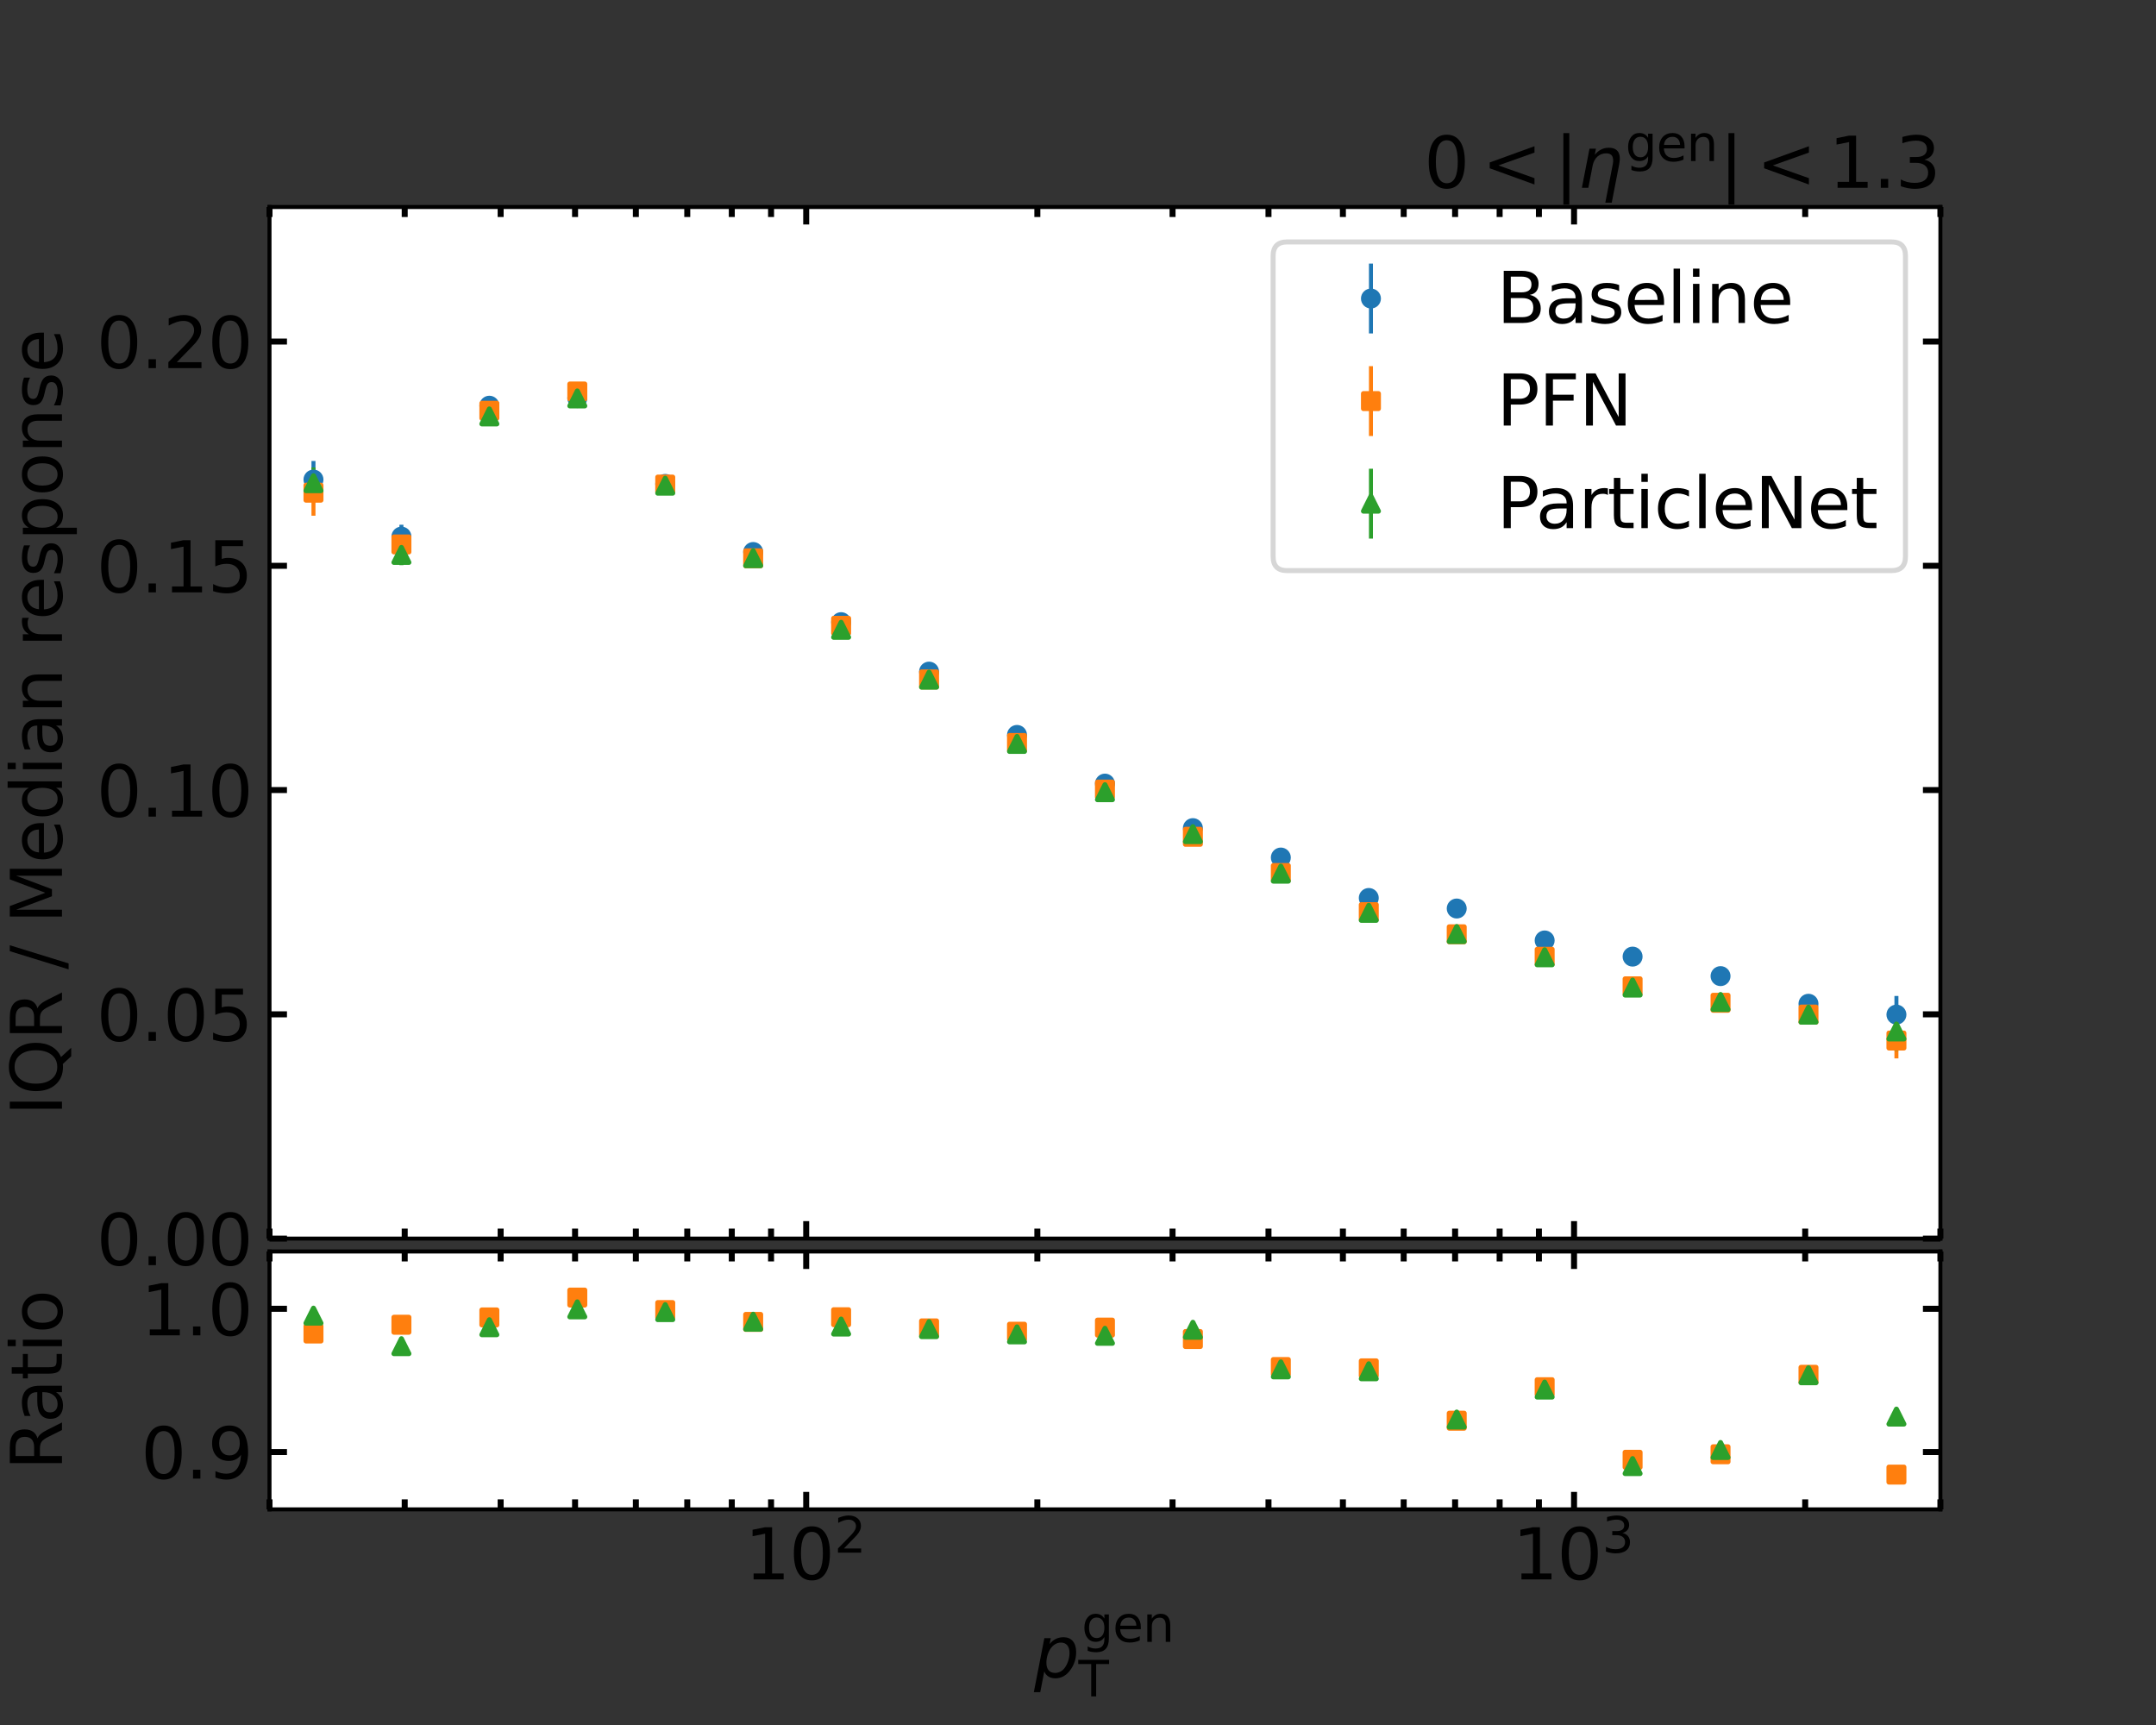 <?xml version="1.0" encoding="utf-8" standalone="no"?>
<!DOCTYPE svg PUBLIC "-//W3C//DTD SVG 1.1//EN"
  "http://www.w3.org/Graphics/SVG/1.1/DTD/svg11.dtd">
<svg xmlns:xlink="http://www.w3.org/1999/xlink" width="432pt" height="345.6pt" viewBox="0 0 432 345.6" xmlns="http://www.w3.org/2000/svg" version="1.1">
 <rect x="0" y="0" width="432" height="345.6" fill="#333333" stroke="none"/>
 <defs>
  <style type="text/css">*{stroke-linejoin: round; stroke-linecap: butt}</style>
 </defs>
 <g id="figure_1">
  <g id="patch_1">
   <path d="M 0 345.6 
L 432 345.6 
L 432 0 
L 0 0 
L 0 345.6 
z
" style="fill: none"/>
  </g>
  <g id="axes_1">
   <g id="patch_2">
    <path d="M 54 248.148 
L 388.8 248.148 
L 388.8 41.472 
L 54 41.472 
z
" style="fill: #ffffff"/>
   </g>
   <g id="matplotlib.axis_1">
    <g id="xtick_1">
     <g id="line2d_1">
      <defs>
       <path id="m06168e356c" d="M 0 0 
L 0 -3.5 
" style="stroke: #000000; stroke-width: 1.2"/>
      </defs>
      <g>
       <use xlink:href="#m06168e356c" x="161.539" y="248.148" style="stroke: #000000; stroke-width: 1.2"/>
      </g>
     </g>
     <g id="line2d_2">
      <defs>
       <path id="m74f8602f27" d="M 0 0 
L 0 3.5 
" style="stroke: #000000; stroke-width: 1.2"/>
      </defs>
      <g>
       <use xlink:href="#m74f8602f27" x="161.539" y="41.472" style="stroke: #000000; stroke-width: 1.2"/>
      </g>
     </g>
    </g>
    <g id="xtick_2">
     <g id="line2d_3">
      <g>
       <use xlink:href="#m06168e356c" x="315.393" y="248.148" style="stroke: #000000; stroke-width: 1.2"/>
      </g>
     </g>
     <g id="line2d_4">
      <g>
       <use xlink:href="#m74f8602f27" x="315.393" y="41.472" style="stroke: #000000; stroke-width: 1.2"/>
      </g>
     </g>
    </g>
    <g id="xtick_3">
     <g id="line2d_5">
      <defs>
       <path id="m90beea13c6" d="M 0 0 
L 0 -2 
" style="stroke: #000000; stroke-width: 1.2"/>
      </defs>
      <g>
       <use xlink:href="#m90beea13c6" x="54" y="248.148" style="stroke: #000000; stroke-width: 1.2"/>
      </g>
     </g>
     <g id="line2d_6">
      <defs>
       <path id="m13e1bca2ae" d="M 0 0 
L 0 2 
" style="stroke: #000000; stroke-width: 1.2"/>
      </defs>
      <g>
       <use xlink:href="#m13e1bca2ae" x="54" y="41.472" style="stroke: #000000; stroke-width: 1.2"/>
      </g>
     </g>
    </g>
    <g id="xtick_4">
     <g id="line2d_7">
      <g>
       <use xlink:href="#m90beea13c6" x="81.092" y="248.148" style="stroke: #000000; stroke-width: 1.2"/>
      </g>
     </g>
     <g id="line2d_8">
      <g>
       <use xlink:href="#m13e1bca2ae" x="81.092" y="41.472" style="stroke: #000000; stroke-width: 1.2"/>
      </g>
     </g>
    </g>
    <g id="xtick_5">
     <g id="line2d_9">
      <g>
       <use xlink:href="#m90beea13c6" x="100.315" y="248.148" style="stroke: #000000; stroke-width: 1.2"/>
      </g>
     </g>
     <g id="line2d_10">
      <g>
       <use xlink:href="#m13e1bca2ae" x="100.315" y="41.472" style="stroke: #000000; stroke-width: 1.2"/>
      </g>
     </g>
    </g>
    <g id="xtick_6">
     <g id="line2d_11">
      <g>
       <use xlink:href="#m90beea13c6" x="115.225" y="248.148" style="stroke: #000000; stroke-width: 1.2"/>
      </g>
     </g>
     <g id="line2d_12">
      <g>
       <use xlink:href="#m13e1bca2ae" x="115.225" y="41.472" style="stroke: #000000; stroke-width: 1.2"/>
      </g>
     </g>
    </g>
    <g id="xtick_7">
     <g id="line2d_13">
      <g>
       <use xlink:href="#m90beea13c6" x="127.407" y="248.148" style="stroke: #000000; stroke-width: 1.2"/>
      </g>
     </g>
     <g id="line2d_14">
      <g>
       <use xlink:href="#m13e1bca2ae" x="127.407" y="41.472" style="stroke: #000000; stroke-width: 1.2"/>
      </g>
     </g>
    </g>
    <g id="xtick_8">
     <g id="line2d_15">
      <g>
       <use xlink:href="#m90beea13c6" x="137.707" y="248.148" style="stroke: #000000; stroke-width: 1.2"/>
      </g>
     </g>
     <g id="line2d_16">
      <g>
       <use xlink:href="#m13e1bca2ae" x="137.707" y="41.472" style="stroke: #000000; stroke-width: 1.2"/>
      </g>
     </g>
    </g>
    <g id="xtick_9">
     <g id="line2d_17">
      <g>
       <use xlink:href="#m90beea13c6" x="146.629" y="248.148" style="stroke: #000000; stroke-width: 1.2"/>
      </g>
     </g>
     <g id="line2d_18">
      <g>
       <use xlink:href="#m13e1bca2ae" x="146.629" y="41.472" style="stroke: #000000; stroke-width: 1.2"/>
      </g>
     </g>
    </g>
    <g id="xtick_10">
     <g id="line2d_19">
      <g>
       <use xlink:href="#m90beea13c6" x="154.499" y="248.148" style="stroke: #000000; stroke-width: 1.2"/>
      </g>
     </g>
     <g id="line2d_20">
      <g>
       <use xlink:href="#m13e1bca2ae" x="154.499" y="41.472" style="stroke: #000000; stroke-width: 1.2"/>
      </g>
     </g>
    </g>
    <g id="xtick_11">
     <g id="line2d_21">
      <g>
       <use xlink:href="#m90beea13c6" x="207.854" y="248.148" style="stroke: #000000; stroke-width: 1.2"/>
      </g>
     </g>
     <g id="line2d_22">
      <g>
       <use xlink:href="#m13e1bca2ae" x="207.854" y="41.472" style="stroke: #000000; stroke-width: 1.2"/>
      </g>
     </g>
    </g>
    <g id="xtick_12">
     <g id="line2d_23">
      <g>
       <use xlink:href="#m90beea13c6" x="234.946" y="248.148" style="stroke: #000000; stroke-width: 1.2"/>
      </g>
     </g>
     <g id="line2d_24">
      <g>
       <use xlink:href="#m13e1bca2ae" x="234.946" y="41.472" style="stroke: #000000; stroke-width: 1.2"/>
      </g>
     </g>
    </g>
    <g id="xtick_13">
     <g id="line2d_25">
      <g>
       <use xlink:href="#m90beea13c6" x="254.168" y="248.148" style="stroke: #000000; stroke-width: 1.2"/>
      </g>
     </g>
     <g id="line2d_26">
      <g>
       <use xlink:href="#m13e1bca2ae" x="254.168" y="41.472" style="stroke: #000000; stroke-width: 1.2"/>
      </g>
     </g>
    </g>
    <g id="xtick_14">
     <g id="line2d_27">
      <g>
       <use xlink:href="#m90beea13c6" x="269.078" y="248.148" style="stroke: #000000; stroke-width: 1.2"/>
      </g>
     </g>
     <g id="line2d_28">
      <g>
       <use xlink:href="#m13e1bca2ae" x="269.078" y="41.472" style="stroke: #000000; stroke-width: 1.2"/>
      </g>
     </g>
    </g>
    <g id="xtick_15">
     <g id="line2d_29">
      <g>
       <use xlink:href="#m90beea13c6" x="281.261" y="248.148" style="stroke: #000000; stroke-width: 1.2"/>
      </g>
     </g>
     <g id="line2d_30">
      <g>
       <use xlink:href="#m13e1bca2ae" x="281.261" y="41.472" style="stroke: #000000; stroke-width: 1.2"/>
      </g>
     </g>
    </g>
    <g id="xtick_16">
     <g id="line2d_31">
      <g>
       <use xlink:href="#m90beea13c6" x="291.561" y="248.148" style="stroke: #000000; stroke-width: 1.2"/>
      </g>
     </g>
     <g id="line2d_32">
      <g>
       <use xlink:href="#m13e1bca2ae" x="291.561" y="41.472" style="stroke: #000000; stroke-width: 1.2"/>
      </g>
     </g>
    </g>
    <g id="xtick_17">
     <g id="line2d_33">
      <g>
       <use xlink:href="#m90beea13c6" x="300.483" y="248.148" style="stroke: #000000; stroke-width: 1.2"/>
      </g>
     </g>
     <g id="line2d_34">
      <g>
       <use xlink:href="#m13e1bca2ae" x="300.483" y="41.472" style="stroke: #000000; stroke-width: 1.2"/>
      </g>
     </g>
    </g>
    <g id="xtick_18">
     <g id="line2d_35">
      <g>
       <use xlink:href="#m90beea13c6" x="308.353" y="248.148" style="stroke: #000000; stroke-width: 1.2"/>
      </g>
     </g>
     <g id="line2d_36">
      <g>
       <use xlink:href="#m13e1bca2ae" x="308.353" y="41.472" style="stroke: #000000; stroke-width: 1.2"/>
      </g>
     </g>
    </g>
    <g id="xtick_19">
     <g id="line2d_37">
      <g>
       <use xlink:href="#m90beea13c6" x="361.708" y="248.148" style="stroke: #000000; stroke-width: 1.2"/>
      </g>
     </g>
     <g id="line2d_38">
      <g>
       <use xlink:href="#m13e1bca2ae" x="361.708" y="41.472" style="stroke: #000000; stroke-width: 1.2"/>
      </g>
     </g>
    </g>
    <g id="xtick_20">
     <g id="line2d_39">
      <g>
       <use xlink:href="#m90beea13c6" x="388.8" y="248.148" style="stroke: #000000; stroke-width: 1.2"/>
      </g>
     </g>
     <g id="line2d_40">
      <g>
       <use xlink:href="#m13e1bca2ae" x="388.8" y="41.472" style="stroke: #000000; stroke-width: 1.2"/>
      </g>
     </g>
    </g>
   </g>
   <g id="matplotlib.axis_2">
    <g id="ytick_1">
     <g id="line2d_41">
      <defs>
       <path id="mb926645e2f" d="M 0 0 
L 3.5 0 
" style="stroke: #000000; stroke-width: 1.2"/>
      </defs>
      <g>
       <use xlink:href="#mb926645e2f" x="54" y="248.148" style="stroke: #000000; stroke-width: 1.2"/>
      </g>
     </g>
     <g id="line2d_42">
      <defs>
       <path id="mc6da065813" d="M 0 0 
L -3.5 0 
" style="stroke: #000000; stroke-width: 1.2"/>
      </defs>
      <g>
       <use xlink:href="#mc6da065813" x="388.8" y="248.148" style="stroke: #000000; stroke-width: 1.2"/>
      </g>
     </g>
     <g id="text_1">
      <!-- 0.00 -->
      <g transform="translate(19.328 253.467)scale(0.14 -0.14)">
       <defs>
        <path id="DejaVuSans-30" d="M 2034 4250 
Q 1547 4250 1301 3770 
Q 1056 3291 1056 2328 
Q 1056 1369 1301 889 
Q 1547 409 2034 409 
Q 2525 409 2770 889 
Q 3016 1369 3016 2328 
Q 3016 3291 2770 3770 
Q 2525 4250 2034 4250 
z
M 2034 4750 
Q 2819 4750 3233 4129 
Q 3647 3509 3647 2328 
Q 3647 1150 3233 529 
Q 2819 -91 2034 -91 
Q 1250 -91 836 529 
Q 422 1150 422 2328 
Q 422 3509 836 4129 
Q 1250 4750 2034 4750 
z
" transform="scale(0.016)"/>
        <path id="DejaVuSans-2e" d="M 684 794 
L 1344 794 
L 1344 0 
L 684 0 
L 684 794 
z
" transform="scale(0.016)"/>
       </defs>
       <use xlink:href="#DejaVuSans-30"/>
       <use xlink:href="#DejaVuSans-2e" x="63.623"/>
       <use xlink:href="#DejaVuSans-30" x="95.41"/>
       <use xlink:href="#DejaVuSans-30" x="159.033"/>
      </g>
     </g>
    </g>
    <g id="ytick_2">
     <g id="line2d_43">
      <g>
       <use xlink:href="#mb926645e2f" x="54" y="203.218" style="stroke: #000000; stroke-width: 1.2"/>
      </g>
     </g>
     <g id="line2d_44">
      <g>
       <use xlink:href="#mc6da065813" x="388.8" y="203.218" style="stroke: #000000; stroke-width: 1.2"/>
      </g>
     </g>
     <g id="text_2">
      <!-- 0.05 -->
      <g transform="translate(19.328 208.537)scale(0.14 -0.14)">
       <defs>
        <path id="DejaVuSans-35" d="M 691 4666 
L 3169 4666 
L 3169 4134 
L 1269 4134 
L 1269 2991 
Q 1406 3038 1543 3061 
Q 1681 3084 1819 3084 
Q 2600 3084 3056 2656 
Q 3513 2228 3513 1497 
Q 3513 744 3044 326 
Q 2575 -91 1722 -91 
Q 1428 -91 1123 -41 
Q 819 9 494 109 
L 494 744 
Q 775 591 1075 516 
Q 1375 441 1709 441 
Q 2250 441 2565 725 
Q 2881 1009 2881 1497 
Q 2881 1984 2565 2268 
Q 2250 2553 1709 2553 
Q 1456 2553 1204 2497 
Q 953 2441 691 2322 
L 691 4666 
z
" transform="scale(0.016)"/>
       </defs>
       <use xlink:href="#DejaVuSans-30"/>
       <use xlink:href="#DejaVuSans-2e" x="63.623"/>
       <use xlink:href="#DejaVuSans-30" x="95.41"/>
       <use xlink:href="#DejaVuSans-35" x="159.033"/>
      </g>
     </g>
    </g>
    <g id="ytick_3">
     <g id="line2d_45">
      <g>
       <use xlink:href="#mb926645e2f" x="54" y="158.289" style="stroke: #000000; stroke-width: 1.2"/>
      </g>
     </g>
     <g id="line2d_46">
      <g>
       <use xlink:href="#mc6da065813" x="388.8" y="158.289" style="stroke: #000000; stroke-width: 1.2"/>
      </g>
     </g>
     <g id="text_3">
      <!-- 0.10 -->
      <g transform="translate(19.328 163.608)scale(0.14 -0.14)">
       <defs>
        <path id="DejaVuSans-31" d="M 794 531 
L 1825 531 
L 1825 4091 
L 703 3866 
L 703 4441 
L 1819 4666 
L 2450 4666 
L 2450 531 
L 3481 531 
L 3481 0 
L 794 0 
L 794 531 
z
" transform="scale(0.016)"/>
       </defs>
       <use xlink:href="#DejaVuSans-30"/>
       <use xlink:href="#DejaVuSans-2e" x="63.623"/>
       <use xlink:href="#DejaVuSans-31" x="95.41"/>
       <use xlink:href="#DejaVuSans-30" x="159.033"/>
      </g>
     </g>
    </g>
    <g id="ytick_4">
     <g id="line2d_47">
      <g>
       <use xlink:href="#mb926645e2f" x="54" y="113.359" style="stroke: #000000; stroke-width: 1.2"/>
      </g>
     </g>
     <g id="line2d_48">
      <g>
       <use xlink:href="#mc6da065813" x="388.8" y="113.359" style="stroke: #000000; stroke-width: 1.2"/>
      </g>
     </g>
     <g id="text_4">
      <!-- 0.15 -->
      <g transform="translate(19.328 118.678)scale(0.14 -0.14)">
       <use xlink:href="#DejaVuSans-30"/>
       <use xlink:href="#DejaVuSans-2e" x="63.623"/>
       <use xlink:href="#DejaVuSans-31" x="95.41"/>
       <use xlink:href="#DejaVuSans-35" x="159.033"/>
      </g>
     </g>
    </g>
    <g id="ytick_5">
     <g id="line2d_49">
      <g>
       <use xlink:href="#mb926645e2f" x="54" y="68.43" style="stroke: #000000; stroke-width: 1.2"/>
      </g>
     </g>
     <g id="line2d_50">
      <g>
       <use xlink:href="#mc6da065813" x="388.8" y="68.43" style="stroke: #000000; stroke-width: 1.2"/>
      </g>
     </g>
     <g id="text_5">
      <!-- 0.20 -->
      <g transform="translate(19.328 73.749)scale(0.14 -0.14)">
       <defs>
        <path id="DejaVuSans-32" d="M 1228 531 
L 3431 531 
L 3431 0 
L 469 0 
L 469 531 
Q 828 903 1448 1529 
Q 2069 2156 2228 2338 
Q 2531 2678 2651 2914 
Q 2772 3150 2772 3378 
Q 2772 3750 2511 3984 
Q 2250 4219 1831 4219 
Q 1534 4219 1204 4116 
Q 875 4013 500 3803 
L 500 4441 
Q 881 4594 1212 4672 
Q 1544 4750 1819 4750 
Q 2544 4750 2975 4387 
Q 3406 4025 3406 3419 
Q 3406 3131 3298 2873 
Q 3191 2616 2906 2266 
Q 2828 2175 2409 1742 
Q 1991 1309 1228 531 
z
" transform="scale(0.016)"/>
       </defs>
       <use xlink:href="#DejaVuSans-30"/>
       <use xlink:href="#DejaVuSans-2e" x="63.623"/>
       <use xlink:href="#DejaVuSans-32" x="95.41"/>
       <use xlink:href="#DejaVuSans-30" x="159.033"/>
      </g>
     </g>
    </g>
    <g id="text_6">
     <!-- IQR / Median response -->
     <g transform="translate(12.417 223.534)rotate(-90)scale(0.14 -0.14)">
      <defs>
       <path id="DejaVuSans-49" d="M 628 4666 
L 1259 4666 
L 1259 0 
L 628 0 
L 628 4666 
z
" transform="scale(0.016)"/>
       <path id="DejaVuSans-51" d="M 2522 4238 
Q 1834 4238 1429 3725 
Q 1025 3213 1025 2328 
Q 1025 1447 1429 934 
Q 1834 422 2522 422 
Q 3209 422 3611 934 
Q 4013 1447 4013 2328 
Q 4013 3213 3611 3725 
Q 3209 4238 2522 4238 
z
M 3406 84 
L 4238 -825 
L 3475 -825 
L 2784 -78 
Q 2681 -84 2626 -87 
Q 2572 -91 2522 -91 
Q 1538 -91 948 567 
Q 359 1225 359 2328 
Q 359 3434 948 4092 
Q 1538 4750 2522 4750 
Q 3503 4750 4090 4092 
Q 4678 3434 4678 2328 
Q 4678 1516 4351 937 
Q 4025 359 3406 84 
z
" transform="scale(0.016)"/>
       <path id="DejaVuSans-52" d="M 2841 2188 
Q 3044 2119 3236 1894 
Q 3428 1669 3622 1275 
L 4263 0 
L 3584 0 
L 2988 1197 
Q 2756 1666 2539 1819 
Q 2322 1972 1947 1972 
L 1259 1972 
L 1259 0 
L 628 0 
L 628 4666 
L 2053 4666 
Q 2853 4666 3247 4331 
Q 3641 3997 3641 3322 
Q 3641 2881 3436 2590 
Q 3231 2300 2841 2188 
z
M 1259 4147 
L 1259 2491 
L 2053 2491 
Q 2509 2491 2742 2702 
Q 2975 2913 2975 3322 
Q 2975 3731 2742 3939 
Q 2509 4147 2053 4147 
L 1259 4147 
z
" transform="scale(0.016)"/>
       <path id="DejaVuSans-20" transform="scale(0.016)"/>
       <path id="DejaVuSans-2f" d="M 1625 4666 
L 2156 4666 
L 531 -594 
L 0 -594 
L 1625 4666 
z
" transform="scale(0.016)"/>
       <path id="DejaVuSans-4d" d="M 628 4666 
L 1569 4666 
L 2759 1491 
L 3956 4666 
L 4897 4666 
L 4897 0 
L 4281 0 
L 4281 4097 
L 3078 897 
L 2444 897 
L 1241 4097 
L 1241 0 
L 628 0 
L 628 4666 
z
" transform="scale(0.016)"/>
       <path id="DejaVuSans-65" d="M 3597 1894 
L 3597 1613 
L 953 1613 
Q 991 1019 1311 708 
Q 1631 397 2203 397 
Q 2534 397 2845 478 
Q 3156 559 3463 722 
L 3463 178 
Q 3153 47 2828 -22 
Q 2503 -91 2169 -91 
Q 1331 -91 842 396 
Q 353 884 353 1716 
Q 353 2575 817 3079 
Q 1281 3584 2069 3584 
Q 2775 3584 3186 3129 
Q 3597 2675 3597 1894 
z
M 3022 2063 
Q 3016 2534 2758 2815 
Q 2500 3097 2075 3097 
Q 1594 3097 1305 2825 
Q 1016 2553 972 2059 
L 3022 2063 
z
" transform="scale(0.016)"/>
       <path id="DejaVuSans-64" d="M 2906 2969 
L 2906 4863 
L 3481 4863 
L 3481 0 
L 2906 0 
L 2906 525 
Q 2725 213 2448 61 
Q 2172 -91 1784 -91 
Q 1150 -91 751 415 
Q 353 922 353 1747 
Q 353 2572 751 3078 
Q 1150 3584 1784 3584 
Q 2172 3584 2448 3432 
Q 2725 3281 2906 2969 
z
M 947 1747 
Q 947 1113 1208 752 
Q 1469 391 1925 391 
Q 2381 391 2643 752 
Q 2906 1113 2906 1747 
Q 2906 2381 2643 2742 
Q 2381 3103 1925 3103 
Q 1469 3103 1208 2742 
Q 947 2381 947 1747 
z
" transform="scale(0.016)"/>
       <path id="DejaVuSans-69" d="M 603 3500 
L 1178 3500 
L 1178 0 
L 603 0 
L 603 3500 
z
M 603 4863 
L 1178 4863 
L 1178 4134 
L 603 4134 
L 603 4863 
z
" transform="scale(0.016)"/>
       <path id="DejaVuSans-61" d="M 2194 1759 
Q 1497 1759 1228 1600 
Q 959 1441 959 1056 
Q 959 750 1161 570 
Q 1363 391 1709 391 
Q 2188 391 2477 730 
Q 2766 1069 2766 1631 
L 2766 1759 
L 2194 1759 
z
M 3341 1997 
L 3341 0 
L 2766 0 
L 2766 531 
Q 2569 213 2275 61 
Q 1981 -91 1556 -91 
Q 1019 -91 701 211 
Q 384 513 384 1019 
Q 384 1609 779 1909 
Q 1175 2209 1959 2209 
L 2766 2209 
L 2766 2266 
Q 2766 2663 2505 2880 
Q 2244 3097 1772 3097 
Q 1472 3097 1187 3025 
Q 903 2953 641 2809 
L 641 3341 
Q 956 3463 1253 3523 
Q 1550 3584 1831 3584 
Q 2591 3584 2966 3190 
Q 3341 2797 3341 1997 
z
" transform="scale(0.016)"/>
       <path id="DejaVuSans-6e" d="M 3513 2113 
L 3513 0 
L 2938 0 
L 2938 2094 
Q 2938 2591 2744 2837 
Q 2550 3084 2163 3084 
Q 1697 3084 1428 2787 
Q 1159 2491 1159 1978 
L 1159 0 
L 581 0 
L 581 3500 
L 1159 3500 
L 1159 2956 
Q 1366 3272 1645 3428 
Q 1925 3584 2291 3584 
Q 2894 3584 3203 3211 
Q 3513 2838 3513 2113 
z
" transform="scale(0.016)"/>
       <path id="DejaVuSans-72" d="M 2631 2963 
Q 2534 3019 2420 3045 
Q 2306 3072 2169 3072 
Q 1681 3072 1420 2755 
Q 1159 2438 1159 1844 
L 1159 0 
L 581 0 
L 581 3500 
L 1159 3500 
L 1159 2956 
Q 1341 3275 1631 3429 
Q 1922 3584 2338 3584 
Q 2397 3584 2469 3576 
Q 2541 3569 2628 3553 
L 2631 2963 
z
" transform="scale(0.016)"/>
       <path id="DejaVuSans-73" d="M 2834 3397 
L 2834 2853 
Q 2591 2978 2328 3040 
Q 2066 3103 1784 3103 
Q 1356 3103 1142 2972 
Q 928 2841 928 2578 
Q 928 2378 1081 2264 
Q 1234 2150 1697 2047 
L 1894 2003 
Q 2506 1872 2764 1633 
Q 3022 1394 3022 966 
Q 3022 478 2636 193 
Q 2250 -91 1575 -91 
Q 1294 -91 989 -36 
Q 684 19 347 128 
L 347 722 
Q 666 556 975 473 
Q 1284 391 1588 391 
Q 1994 391 2212 530 
Q 2431 669 2431 922 
Q 2431 1156 2273 1281 
Q 2116 1406 1581 1522 
L 1381 1569 
Q 847 1681 609 1914 
Q 372 2147 372 2553 
Q 372 3047 722 3315 
Q 1072 3584 1716 3584 
Q 2034 3584 2315 3537 
Q 2597 3491 2834 3397 
z
" transform="scale(0.016)"/>
       <path id="DejaVuSans-70" d="M 1159 525 
L 1159 -1331 
L 581 -1331 
L 581 3500 
L 1159 3500 
L 1159 2969 
Q 1341 3281 1617 3432 
Q 1894 3584 2278 3584 
Q 2916 3584 3314 3078 
Q 3713 2572 3713 1747 
Q 3713 922 3314 415 
Q 2916 -91 2278 -91 
Q 1894 -91 1617 61 
Q 1341 213 1159 525 
z
M 3116 1747 
Q 3116 2381 2855 2742 
Q 2594 3103 2138 3103 
Q 1681 3103 1420 2742 
Q 1159 2381 1159 1747 
Q 1159 1113 1420 752 
Q 1681 391 2138 391 
Q 2594 391 2855 752 
Q 3116 1113 3116 1747 
z
" transform="scale(0.016)"/>
       <path id="DejaVuSans-6f" d="M 1959 3097 
Q 1497 3097 1228 2736 
Q 959 2375 959 1747 
Q 959 1119 1226 758 
Q 1494 397 1959 397 
Q 2419 397 2687 759 
Q 2956 1122 2956 1747 
Q 2956 2369 2687 2733 
Q 2419 3097 1959 3097 
z
M 1959 3584 
Q 2709 3584 3137 3096 
Q 3566 2609 3566 1747 
Q 3566 888 3137 398 
Q 2709 -91 1959 -91 
Q 1206 -91 779 398 
Q 353 888 353 1747 
Q 353 2609 779 3096 
Q 1206 3584 1959 3584 
z
" transform="scale(0.016)"/>
      </defs>
      <use xlink:href="#DejaVuSans-49"/>
      <use xlink:href="#DejaVuSans-51" x="29.492"/>
      <use xlink:href="#DejaVuSans-52" x="108.203"/>
      <use xlink:href="#DejaVuSans-20" x="177.686"/>
      <use xlink:href="#DejaVuSans-2f" x="209.473"/>
      <use xlink:href="#DejaVuSans-20" x="243.164"/>
      <use xlink:href="#DejaVuSans-4d" x="274.951"/>
      <use xlink:href="#DejaVuSans-65" x="361.23"/>
      <use xlink:href="#DejaVuSans-64" x="422.754"/>
      <use xlink:href="#DejaVuSans-69" x="486.23"/>
      <use xlink:href="#DejaVuSans-61" x="514.014"/>
      <use xlink:href="#DejaVuSans-6e" x="575.293"/>
      <use xlink:href="#DejaVuSans-20" x="638.672"/>
      <use xlink:href="#DejaVuSans-72" x="670.459"/>
      <use xlink:href="#DejaVuSans-65" x="709.322"/>
      <use xlink:href="#DejaVuSans-73" x="770.846"/>
      <use xlink:href="#DejaVuSans-70" x="822.945"/>
      <use xlink:href="#DejaVuSans-6f" x="886.422"/>
      <use xlink:href="#DejaVuSans-6e" x="947.604"/>
      <use xlink:href="#DejaVuSans-73" x="1010.982"/>
      <use xlink:href="#DejaVuSans-65" x="1063.082"/>
     </g>
    </g>
   </g>
   <g id="LineCollection_1">
    <path d="M 62.811 99.814 
L 62.811 92.352 
" clip-path="url(#p350a3d57c1)" style="fill: none; stroke: #1f77b4; stroke-width: 0.8"/>
    <path d="M 80.432 109.889 
L 80.432 105.129 
" clip-path="url(#p350a3d57c1)" style="fill: none; stroke: #1f77b4; stroke-width: 0.8"/>
    <path d="M 98.053 83.069 
L 98.053 79.5 
" clip-path="url(#p350a3d57c1)" style="fill: none; stroke: #1f77b4; stroke-width: 0.8"/>
    <path d="M 115.674 81.249 
L 115.674 78.264 
" clip-path="url(#p350a3d57c1)" style="fill: none; stroke: #1f77b4; stroke-width: 0.8"/>
    <path d="M 133.295 98.807 
L 133.295 95.1 
" clip-path="url(#p350a3d57c1)" style="fill: none; stroke: #1f77b4; stroke-width: 0.8"/>
    <path d="M 150.916 111.826 
L 150.916 109.358 
" clip-path="url(#p350a3d57c1)" style="fill: none; stroke: #1f77b4; stroke-width: 0.8"/>
    <path d="M 168.537 126.049 
L 168.537 123.247 
" clip-path="url(#p350a3d57c1)" style="fill: none; stroke: #1f77b4; stroke-width: 0.8"/>
    <path d="M 186.158 135.758 
L 186.158 133.358 
" clip-path="url(#p350a3d57c1)" style="fill: none; stroke: #1f77b4; stroke-width: 0.8"/>
    <path d="M 203.779 148.552 
L 203.779 145.93 
" clip-path="url(#p350a3d57c1)" style="fill: none; stroke: #1f77b4; stroke-width: 0.8"/>
    <path d="M 221.4 157.914 
L 221.4 156.078 
" clip-path="url(#p350a3d57c1)" style="fill: none; stroke: #1f77b4; stroke-width: 0.8"/>
    <path d="M 239.021 166.69 
L 239.021 165.137 
" clip-path="url(#p350a3d57c1)" style="fill: none; stroke: #1f77b4; stroke-width: 0.8"/>
    <path d="M 256.642 172.696 
L 256.642 170.915 
" clip-path="url(#p350a3d57c1)" style="fill: none; stroke: #1f77b4; stroke-width: 0.8"/>
    <path d="M 274.263 180.779 
L 274.263 179.035 
" clip-path="url(#p350a3d57c1)" style="fill: none; stroke: #1f77b4; stroke-width: 0.8"/>
    <path d="M 291.884 182.864 
L 291.884 181.174 
" clip-path="url(#p350a3d57c1)" style="fill: none; stroke: #1f77b4; stroke-width: 0.8"/>
    <path d="M 309.505 189.454 
L 309.505 187.381 
" clip-path="url(#p350a3d57c1)" style="fill: none; stroke: #1f77b4; stroke-width: 0.8"/>
    <path d="M 327.126 192.348 
L 327.126 190.96 
" clip-path="url(#p350a3d57c1)" style="fill: none; stroke: #1f77b4; stroke-width: 0.8"/>
    <path d="M 344.747 196.935 
L 344.747 194.19 
" clip-path="url(#p350a3d57c1)" style="fill: none; stroke: #1f77b4; stroke-width: 0.8"/>
    <path d="M 362.368 202.849 
L 362.368 199.356 
" clip-path="url(#p350a3d57c1)" style="fill: none; stroke: #1f77b4; stroke-width: 0.8"/>
    <path d="M 379.989 207.014 
L 379.989 199.538 
" clip-path="url(#p350a3d57c1)" style="fill: none; stroke: #1f77b4; stroke-width: 0.8"/>
   </g>
   <g id="LineCollection_2">
    <path d="M 62.811 103.32 
L 62.811 94.093 
" clip-path="url(#p350a3d57c1)" style="fill: none; stroke: #ff7f0e; stroke-width: 0.8"/>
    <path d="M 80.432 110.429 
L 80.432 107.72 
" clip-path="url(#p350a3d57c1)" style="fill: none; stroke: #ff7f0e; stroke-width: 0.8"/>
    <path d="M 98.053 84.078 
L 98.053 80.504 
" clip-path="url(#p350a3d57c1)" style="fill: none; stroke: #ff7f0e; stroke-width: 0.8"/>
    <path d="M 115.674 79.877 
L 115.674 76.995 
" clip-path="url(#p350a3d57c1)" style="fill: none; stroke: #ff7f0e; stroke-width: 0.8"/>
    <path d="M 133.295 98.486 
L 133.295 95.689 
" clip-path="url(#p350a3d57c1)" style="fill: none; stroke: #ff7f0e; stroke-width: 0.8"/>
    <path d="M 150.916 113.314 
L 150.916 110.388 
" clip-path="url(#p350a3d57c1)" style="fill: none; stroke: #ff7f0e; stroke-width: 0.8"/>
    <path d="M 168.537 126.93 
L 168.537 123.82 
" clip-path="url(#p350a3d57c1)" style="fill: none; stroke: #ff7f0e; stroke-width: 0.8"/>
    <path d="M 186.158 137.174 
L 186.158 135.049 
" clip-path="url(#p350a3d57c1)" style="fill: none; stroke: #ff7f0e; stroke-width: 0.8"/>
    <path d="M 203.779 150.166 
L 203.779 147.546 
" clip-path="url(#p350a3d57c1)" style="fill: none; stroke: #ff7f0e; stroke-width: 0.8"/>
    <path d="M 221.4 158.949 
L 221.4 157.44 
" clip-path="url(#p350a3d57c1)" style="fill: none; stroke: #ff7f0e; stroke-width: 0.8"/>
    <path d="M 239.021 168.567 
L 239.021 166.731 
" clip-path="url(#p350a3d57c1)" style="fill: none; stroke: #ff7f0e; stroke-width: 0.8"/>
    <path d="M 256.642 175.696 
L 256.642 174.123 
" clip-path="url(#p350a3d57c1)" style="fill: none; stroke: #ff7f0e; stroke-width: 0.8"/>
    <path d="M 274.263 183.707 
L 274.263 181.782 
" clip-path="url(#p350a3d57c1)" style="fill: none; stroke: #ff7f0e; stroke-width: 0.8"/>
    <path d="M 291.884 187.953 
L 291.884 186.417 
" clip-path="url(#p350a3d57c1)" style="fill: none; stroke: #ff7f0e; stroke-width: 0.8"/>
    <path d="M 309.505 192.643 
L 309.505 190.73 
" clip-path="url(#p350a3d57c1)" style="fill: none; stroke: #ff7f0e; stroke-width: 0.8"/>
    <path d="M 327.126 198.577 
L 327.126 196.637 
" clip-path="url(#p350a3d57c1)" style="fill: none; stroke: #ff7f0e; stroke-width: 0.8"/>
    <path d="M 344.747 202.247 
L 344.747 199.556 
" clip-path="url(#p350a3d57c1)" style="fill: none; stroke: #ff7f0e; stroke-width: 0.8"/>
    <path d="M 362.368 205.122 
L 362.368 201.42 
" clip-path="url(#p350a3d57c1)" style="fill: none; stroke: #ff7f0e; stroke-width: 0.8"/>
    <path d="M 379.989 212.044 
L 379.989 204.893 
" clip-path="url(#p350a3d57c1)" style="fill: none; stroke: #ff7f0e; stroke-width: 0.8"/>
   </g>
   <g id="LineCollection_3">
    <path d="M 62.811 99.972 
L 62.811 93.65 
" clip-path="url(#p350a3d57c1)" style="fill: none; stroke: #2ca02c; stroke-width: 0.8"/>
    <path d="M 80.432 113.234 
L 80.432 109.123 
" clip-path="url(#p350a3d57c1)" style="fill: none; stroke: #2ca02c; stroke-width: 0.8"/>
    <path d="M 98.053 85.115 
L 98.053 81.746 
" clip-path="url(#p350a3d57c1)" style="fill: none; stroke: #2ca02c; stroke-width: 0.8"/>
    <path d="M 115.674 81.508 
L 115.674 78.139 
" clip-path="url(#p350a3d57c1)" style="fill: none; stroke: #2ca02c; stroke-width: 0.8"/>
    <path d="M 133.295 98.765 
L 133.295 95.849 
" clip-path="url(#p350a3d57c1)" style="fill: none; stroke: #2ca02c; stroke-width: 0.8"/>
    <path d="M 150.916 113.172 
L 150.916 110.497 
" clip-path="url(#p350a3d57c1)" style="fill: none; stroke: #2ca02c; stroke-width: 0.8"/>
    <path d="M 168.537 127.472 
L 168.537 124.885 
" clip-path="url(#p350a3d57c1)" style="fill: none; stroke: #2ca02c; stroke-width: 0.8"/>
    <path d="M 186.158 137.327 
L 186.158 135.014 
" clip-path="url(#p350a3d57c1)" style="fill: none; stroke: #2ca02c; stroke-width: 0.8"/>
    <path d="M 203.779 149.922 
L 203.779 148.164 
" clip-path="url(#p350a3d57c1)" style="fill: none; stroke: #2ca02c; stroke-width: 0.8"/>
    <path d="M 221.4 159.693 
L 221.4 157.736 
" clip-path="url(#p350a3d57c1)" style="fill: none; stroke: #2ca02c; stroke-width: 0.8"/>
    <path d="M 239.021 167.746 
L 239.021 166.491 
" clip-path="url(#p350a3d57c1)" style="fill: none; stroke: #2ca02c; stroke-width: 0.8"/>
    <path d="M 256.642 175.624 
L 256.642 174.443 
" clip-path="url(#p350a3d57c1)" style="fill: none; stroke: #2ca02c; stroke-width: 0.8"/>
    <path d="M 274.263 183.445 
L 274.263 182.321 
" clip-path="url(#p350a3d57c1)" style="fill: none; stroke: #2ca02c; stroke-width: 0.8"/>
    <path d="M 291.884 187.867 
L 291.884 186.395 
" clip-path="url(#p350a3d57c1)" style="fill: none; stroke: #2ca02c; stroke-width: 0.8"/>
    <path d="M 309.505 192.761 
L 309.505 190.81 
" clip-path="url(#p350a3d57c1)" style="fill: none; stroke: #2ca02c; stroke-width: 0.8"/>
    <path d="M 327.126 198.59 
L 327.126 197.122 
" clip-path="url(#p350a3d57c1)" style="fill: none; stroke: #2ca02c; stroke-width: 0.8"/>
    <path d="M 344.747 201.994 
L 344.747 199.495 
" clip-path="url(#p350a3d57c1)" style="fill: none; stroke: #2ca02c; stroke-width: 0.8"/>
    <path d="M 362.368 205.21 
L 362.368 201.358 
" clip-path="url(#p350a3d57c1)" style="fill: none; stroke: #2ca02c; stroke-width: 0.8"/>
    <path d="M 379.989 210.517 
L 379.989 202.787 
" clip-path="url(#p350a3d57c1)" style="fill: none; stroke: #2ca02c; stroke-width: 0.8"/>
   </g>
   <g id="line2d_51">
    <path d="M 62.811 96.083 
L 80.432 107.509 
L 98.053 81.284 
L 115.674 79.756 
L 133.295 96.953 
L 150.916 110.592 
L 168.537 124.648 
L 186.158 134.558 
L 203.779 147.241 
L 221.4 156.996 
L 239.021 165.914 
L 256.642 171.806 
L 274.263 179.907 
L 291.884 182.019 
L 309.505 188.418 
L 327.126 191.654 
L 344.747 195.562 
L 362.368 201.102 
L 379.989 203.276 
" clip-path="url(#p350a3d57c1)" style="fill: none"/>
    <defs>
     <path id="m4ebec41c4c" d="M 0 1.5 
C 0.398 1.5 0.779 1.342 1.061 1.061 
C 1.342 0.779 1.5 0.398 1.5 0 
C 1.5 -0.398 1.342 -0.779 1.061 -1.061 
C 0.779 -1.342 0.398 -1.5 0 -1.5 
C -0.398 -1.5 -0.779 -1.342 -1.061 -1.061 
C -1.342 -0.779 -1.5 -0.398 -1.5 0 
C -1.5 0.398 -1.342 0.779 -1.061 1.061 
C -0.779 1.342 -0.398 1.5 0 1.5 
z
" style="stroke: #1f77b4"/>
    </defs>
    <g clip-path="url(#p350a3d57c1)">
     <use xlink:href="#m4ebec41c4c" x="62.811" y="96.083" style="fill: #1f77b4; stroke: #1f77b4"/>
     <use xlink:href="#m4ebec41c4c" x="80.432" y="107.509" style="fill: #1f77b4; stroke: #1f77b4"/>
     <use xlink:href="#m4ebec41c4c" x="98.053" y="81.284" style="fill: #1f77b4; stroke: #1f77b4"/>
     <use xlink:href="#m4ebec41c4c" x="115.674" y="79.756" style="fill: #1f77b4; stroke: #1f77b4"/>
     <use xlink:href="#m4ebec41c4c" x="133.295" y="96.953" style="fill: #1f77b4; stroke: #1f77b4"/>
     <use xlink:href="#m4ebec41c4c" x="150.916" y="110.592" style="fill: #1f77b4; stroke: #1f77b4"/>
     <use xlink:href="#m4ebec41c4c" x="168.537" y="124.648" style="fill: #1f77b4; stroke: #1f77b4"/>
     <use xlink:href="#m4ebec41c4c" x="186.158" y="134.558" style="fill: #1f77b4; stroke: #1f77b4"/>
     <use xlink:href="#m4ebec41c4c" x="203.779" y="147.241" style="fill: #1f77b4; stroke: #1f77b4"/>
     <use xlink:href="#m4ebec41c4c" x="221.4" y="156.996" style="fill: #1f77b4; stroke: #1f77b4"/>
     <use xlink:href="#m4ebec41c4c" x="239.021" y="165.914" style="fill: #1f77b4; stroke: #1f77b4"/>
     <use xlink:href="#m4ebec41c4c" x="256.642" y="171.806" style="fill: #1f77b4; stroke: #1f77b4"/>
     <use xlink:href="#m4ebec41c4c" x="274.263" y="179.907" style="fill: #1f77b4; stroke: #1f77b4"/>
     <use xlink:href="#m4ebec41c4c" x="291.884" y="182.019" style="fill: #1f77b4; stroke: #1f77b4"/>
     <use xlink:href="#m4ebec41c4c" x="309.505" y="188.418" style="fill: #1f77b4; stroke: #1f77b4"/>
     <use xlink:href="#m4ebec41c4c" x="327.126" y="191.654" style="fill: #1f77b4; stroke: #1f77b4"/>
     <use xlink:href="#m4ebec41c4c" x="344.747" y="195.562" style="fill: #1f77b4; stroke: #1f77b4"/>
     <use xlink:href="#m4ebec41c4c" x="362.368" y="201.102" style="fill: #1f77b4; stroke: #1f77b4"/>
     <use xlink:href="#m4ebec41c4c" x="379.989" y="203.276" style="fill: #1f77b4; stroke: #1f77b4"/>
    </g>
   </g>
   <g id="line2d_52">
    <path d="M 62.811 98.706 
L 80.432 109.075 
L 98.053 82.291 
L 115.674 78.436 
L 133.295 97.087 
L 150.916 111.851 
L 168.537 125.375 
L 186.158 136.111 
L 203.779 148.856 
L 221.4 158.194 
L 239.021 167.649 
L 256.642 174.909 
L 274.263 182.745 
L 291.884 187.185 
L 309.505 191.687 
L 327.126 197.607 
L 344.747 200.901 
L 362.368 203.271 
L 379.989 208.469 
" clip-path="url(#p350a3d57c1)" style="fill: none"/>
    <defs>
     <path id="mf54ba6a4c1" d="M -1.5 1.5 
L 1.5 1.5 
L 1.5 -1.5 
L -1.5 -1.5 
z
" style="stroke: #ff7f0e; stroke-linejoin: miter"/>
    </defs>
    <g clip-path="url(#p350a3d57c1)">
     <use xlink:href="#mf54ba6a4c1" x="62.811" y="98.706" style="fill: #ff7f0e; stroke: #ff7f0e; stroke-linejoin: miter"/>
     <use xlink:href="#mf54ba6a4c1" x="80.432" y="109.075" style="fill: #ff7f0e; stroke: #ff7f0e; stroke-linejoin: miter"/>
     <use xlink:href="#mf54ba6a4c1" x="98.053" y="82.291" style="fill: #ff7f0e; stroke: #ff7f0e; stroke-linejoin: miter"/>
     <use xlink:href="#mf54ba6a4c1" x="115.674" y="78.436" style="fill: #ff7f0e; stroke: #ff7f0e; stroke-linejoin: miter"/>
     <use xlink:href="#mf54ba6a4c1" x="133.295" y="97.087" style="fill: #ff7f0e; stroke: #ff7f0e; stroke-linejoin: miter"/>
     <use xlink:href="#mf54ba6a4c1" x="150.916" y="111.851" style="fill: #ff7f0e; stroke: #ff7f0e; stroke-linejoin: miter"/>
     <use xlink:href="#mf54ba6a4c1" x="168.537" y="125.375" style="fill: #ff7f0e; stroke: #ff7f0e; stroke-linejoin: miter"/>
     <use xlink:href="#mf54ba6a4c1" x="186.158" y="136.111" style="fill: #ff7f0e; stroke: #ff7f0e; stroke-linejoin: miter"/>
     <use xlink:href="#mf54ba6a4c1" x="203.779" y="148.856" style="fill: #ff7f0e; stroke: #ff7f0e; stroke-linejoin: miter"/>
     <use xlink:href="#mf54ba6a4c1" x="221.4" y="158.194" style="fill: #ff7f0e; stroke: #ff7f0e; stroke-linejoin: miter"/>
     <use xlink:href="#mf54ba6a4c1" x="239.021" y="167.649" style="fill: #ff7f0e; stroke: #ff7f0e; stroke-linejoin: miter"/>
     <use xlink:href="#mf54ba6a4c1" x="256.642" y="174.909" style="fill: #ff7f0e; stroke: #ff7f0e; stroke-linejoin: miter"/>
     <use xlink:href="#mf54ba6a4c1" x="274.263" y="182.745" style="fill: #ff7f0e; stroke: #ff7f0e; stroke-linejoin: miter"/>
     <use xlink:href="#mf54ba6a4c1" x="291.884" y="187.185" style="fill: #ff7f0e; stroke: #ff7f0e; stroke-linejoin: miter"/>
     <use xlink:href="#mf54ba6a4c1" x="309.505" y="191.687" style="fill: #ff7f0e; stroke: #ff7f0e; stroke-linejoin: miter"/>
     <use xlink:href="#mf54ba6a4c1" x="327.126" y="197.607" style="fill: #ff7f0e; stroke: #ff7f0e; stroke-linejoin: miter"/>
     <use xlink:href="#mf54ba6a4c1" x="344.747" y="200.901" style="fill: #ff7f0e; stroke: #ff7f0e; stroke-linejoin: miter"/>
     <use xlink:href="#mf54ba6a4c1" x="362.368" y="203.271" style="fill: #ff7f0e; stroke: #ff7f0e; stroke-linejoin: miter"/>
     <use xlink:href="#mf54ba6a4c1" x="379.989" y="208.469" style="fill: #ff7f0e; stroke: #ff7f0e; stroke-linejoin: miter"/>
    </g>
   </g>
   <g id="line2d_53">
    <path d="M 62.811 96.811 
L 80.432 111.178 
L 98.053 83.431 
L 115.674 79.824 
L 133.295 97.307 
L 150.916 111.834 
L 168.537 126.178 
L 186.158 136.171 
L 203.779 149.043 
L 221.4 158.715 
L 239.021 167.118 
L 256.642 175.034 
L 274.263 182.883 
L 291.884 187.131 
L 309.505 191.786 
L 327.126 197.856 
L 344.747 200.744 
L 362.368 203.284 
L 379.989 206.652 
" clip-path="url(#p350a3d57c1)" style="fill: none"/>
    <defs>
     <path id="m81cc8a3c2e" d="M 0 -1.5 
L -1.5 1.5 
L 1.5 1.5 
z
" style="stroke: #2ca02c; stroke-linejoin: miter"/>
    </defs>
    <g clip-path="url(#p350a3d57c1)">
     <use xlink:href="#m81cc8a3c2e" x="62.811" y="96.811" style="fill: #2ca02c; stroke: #2ca02c; stroke-linejoin: miter"/>
     <use xlink:href="#m81cc8a3c2e" x="80.432" y="111.178" style="fill: #2ca02c; stroke: #2ca02c; stroke-linejoin: miter"/>
     <use xlink:href="#m81cc8a3c2e" x="98.053" y="83.431" style="fill: #2ca02c; stroke: #2ca02c; stroke-linejoin: miter"/>
     <use xlink:href="#m81cc8a3c2e" x="115.674" y="79.824" style="fill: #2ca02c; stroke: #2ca02c; stroke-linejoin: miter"/>
     <use xlink:href="#m81cc8a3c2e" x="133.295" y="97.307" style="fill: #2ca02c; stroke: #2ca02c; stroke-linejoin: miter"/>
     <use xlink:href="#m81cc8a3c2e" x="150.916" y="111.834" style="fill: #2ca02c; stroke: #2ca02c; stroke-linejoin: miter"/>
     <use xlink:href="#m81cc8a3c2e" x="168.537" y="126.178" style="fill: #2ca02c; stroke: #2ca02c; stroke-linejoin: miter"/>
     <use xlink:href="#m81cc8a3c2e" x="186.158" y="136.171" style="fill: #2ca02c; stroke: #2ca02c; stroke-linejoin: miter"/>
     <use xlink:href="#m81cc8a3c2e" x="203.779" y="149.043" style="fill: #2ca02c; stroke: #2ca02c; stroke-linejoin: miter"/>
     <use xlink:href="#m81cc8a3c2e" x="221.4" y="158.715" style="fill: #2ca02c; stroke: #2ca02c; stroke-linejoin: miter"/>
     <use xlink:href="#m81cc8a3c2e" x="239.021" y="167.118" style="fill: #2ca02c; stroke: #2ca02c; stroke-linejoin: miter"/>
     <use xlink:href="#m81cc8a3c2e" x="256.642" y="175.034" style="fill: #2ca02c; stroke: #2ca02c; stroke-linejoin: miter"/>
     <use xlink:href="#m81cc8a3c2e" x="274.263" y="182.883" style="fill: #2ca02c; stroke: #2ca02c; stroke-linejoin: miter"/>
     <use xlink:href="#m81cc8a3c2e" x="291.884" y="187.131" style="fill: #2ca02c; stroke: #2ca02c; stroke-linejoin: miter"/>
     <use xlink:href="#m81cc8a3c2e" x="309.505" y="191.786" style="fill: #2ca02c; stroke: #2ca02c; stroke-linejoin: miter"/>
     <use xlink:href="#m81cc8a3c2e" x="327.126" y="197.856" style="fill: #2ca02c; stroke: #2ca02c; stroke-linejoin: miter"/>
     <use xlink:href="#m81cc8a3c2e" x="344.747" y="200.744" style="fill: #2ca02c; stroke: #2ca02c; stroke-linejoin: miter"/>
     <use xlink:href="#m81cc8a3c2e" x="362.368" y="203.284" style="fill: #2ca02c; stroke: #2ca02c; stroke-linejoin: miter"/>
     <use xlink:href="#m81cc8a3c2e" x="379.989" y="206.652" style="fill: #2ca02c; stroke: #2ca02c; stroke-linejoin: miter"/>
    </g>
   </g>
   <g id="patch_3">
    <path d="M 54 248.148 
L 54 41.472 
" style="fill: none; stroke: #000000; stroke-width: 0.8; stroke-linejoin: miter; stroke-linecap: square"/>
   </g>
   <g id="patch_4">
    <path d="M 388.8 248.148 
L 388.8 41.472 
" style="fill: none; stroke: #000000; stroke-width: 0.8; stroke-linejoin: miter; stroke-linecap: square"/>
   </g>
   <g id="patch_5">
    <path d="M 54 248.148 
L 388.8 248.148 
" style="fill: none; stroke: #000000; stroke-width: 0.8; stroke-linejoin: miter; stroke-linecap: square"/>
   </g>
   <g id="patch_6">
    <path d="M 54 41.472 
L 388.8 41.472 
" style="fill: none; stroke: #000000; stroke-width: 0.8; stroke-linejoin: miter; stroke-linecap: square"/>
   </g>
   <g id="text_7">
    <!-- $0 &lt; |\eta^\mathrm{gen}| &lt; 1.3$ -->
    <g transform="translate(285.34 37.699)scale(0.14 -0.14)">
     <defs>
      <path id="DejaVuSans-3c" d="M 4684 3150 
L 1459 2003 
L 4684 863 
L 4684 294 
L 678 1747 
L 678 2266 
L 4684 3719 
L 4684 3150 
z
" transform="scale(0.016)"/>
      <path id="DejaVuSans-7c" d="M 1344 4891 
L 1344 -1509 
L 813 -1509 
L 813 4891 
L 1344 4891 
z
" transform="scale(0.016)"/>
      <path id="DejaVuSans-Oblique-3b7" d="M 3703 2113 
L 3034 -1331 
L 2459 -1331 
L 3125 2094 
Q 3222 2591 3075 2838 
Q 2931 3084 2544 3084 
Q 2078 3084 1750 2788 
Q 1425 2491 1325 1978 
L 941 0 
L 363 0 
L 1044 3500 
L 1622 3500 
L 1516 2956 
Q 1781 3272 2094 3428 
Q 2403 3584 2769 3584 
Q 3372 3584 3609 3213 
Q 3844 2838 3703 2113 
z
" transform="scale(0.016)"/>
      <path id="DejaVuSans-67" d="M 2906 1791 
Q 2906 2416 2648 2759 
Q 2391 3103 1925 3103 
Q 1463 3103 1205 2759 
Q 947 2416 947 1791 
Q 947 1169 1205 825 
Q 1463 481 1925 481 
Q 2391 481 2648 825 
Q 2906 1169 2906 1791 
z
M 3481 434 
Q 3481 -459 3084 -895 
Q 2688 -1331 1869 -1331 
Q 1566 -1331 1297 -1286 
Q 1028 -1241 775 -1147 
L 775 -588 
Q 1028 -725 1275 -790 
Q 1522 -856 1778 -856 
Q 2344 -856 2625 -561 
Q 2906 -266 2906 331 
L 2906 616 
Q 2728 306 2450 153 
Q 2172 0 1784 0 
Q 1141 0 747 490 
Q 353 981 353 1791 
Q 353 2603 747 3093 
Q 1141 3584 1784 3584 
Q 2172 3584 2450 3431 
Q 2728 3278 2906 2969 
L 2906 3500 
L 3481 3500 
L 3481 434 
z
" transform="scale(0.016)"/>
      <path id="DejaVuSans-33" d="M 2597 2516 
Q 3050 2419 3304 2112 
Q 3559 1806 3559 1356 
Q 3559 666 3084 287 
Q 2609 -91 1734 -91 
Q 1441 -91 1130 -33 
Q 819 25 488 141 
L 488 750 
Q 750 597 1062 519 
Q 1375 441 1716 441 
Q 2309 441 2620 675 
Q 2931 909 2931 1356 
Q 2931 1769 2642 2001 
Q 2353 2234 1838 2234 
L 1294 2234 
L 1294 2753 
L 1863 2753 
Q 2328 2753 2575 2939 
Q 2822 3125 2822 3475 
Q 2822 3834 2567 4026 
Q 2313 4219 1838 4219 
Q 1578 4219 1281 4162 
Q 984 4106 628 3988 
L 628 4550 
Q 988 4650 1302 4700 
Q 1616 4750 1894 4750 
Q 2613 4750 3031 4423 
Q 3450 4097 3450 3541 
Q 3450 3153 3228 2886 
Q 3006 2619 2597 2516 
z
" transform="scale(0.016)"/>
     </defs>
     <use xlink:href="#DejaVuSans-30" transform="translate(0 0.519)"/>
     <use xlink:href="#DejaVuSans-3c" transform="translate(83.105 0.519)"/>
     <use xlink:href="#DejaVuSans-7c" transform="translate(186.377 0.519)"/>
     <use xlink:href="#DejaVuSans-Oblique-3b7" transform="translate(220.068 0.519)"/>
     <use xlink:href="#DejaVuSans-67" transform="translate(288.097 38.8)scale(0.7)"/>
     <use xlink:href="#DejaVuSans-65" transform="translate(332.531 38.8)scale(0.7)"/>
     <use xlink:href="#DejaVuSans-6e" transform="translate(375.597 38.8)scale(0.7)"/>
     <use xlink:href="#DejaVuSans-7c" transform="translate(422.697 0.519)"/>
     <use xlink:href="#DejaVuSans-3c" transform="translate(475.871 0.519)"/>
     <use xlink:href="#DejaVuSans-31" transform="translate(579.142 0.519)"/>
     <use xlink:href="#DejaVuSans-2e" transform="translate(642.765 0.519)"/>
     <use xlink:href="#DejaVuSans-33" transform="translate(674.552 0.519)"/>
    </g>
   </g>
   <g id="legend_1">
    <g id="patch_7">
     <path d="M 257.898 114.32 
L 379 114.32 
Q 381.8 114.32 381.8 111.52 
L 381.8 51.272 
Q 381.8 48.472 379 48.472 
L 257.898 48.472 
Q 255.098 48.472 255.098 51.272 
L 255.098 111.52 
Q 255.098 114.32 257.898 114.32 
z
" style="fill: #ffffff; opacity: 0.8; stroke: #cccccc; stroke-linejoin: miter"/>
    </g>
    <g id="LineCollection_4">
     <path d="M 274.698 66.81 
L 274.698 52.81 
" style="fill: none; stroke: #1f77b4; stroke-width: 0.8"/>
    </g>
    <g id="line2d_54">
     <path d="M 260.698 59.81 
L 288.698 59.81 
" style="fill: none"/>
    </g>
    <g id="line2d_55">
     <g>
      <use xlink:href="#m4ebec41c4c" x="274.698" y="59.81" style="fill: #1f77b4; stroke: #1f77b4"/>
     </g>
    </g>
    <g id="text_8">
     <!-- Baseline -->
     <g transform="translate(299.898 64.71)scale(0.14 -0.14)">
      <defs>
       <path id="DejaVuSans-42" d="M 1259 2228 
L 1259 519 
L 2272 519 
Q 2781 519 3026 730 
Q 3272 941 3272 1375 
Q 3272 1813 3026 2020 
Q 2781 2228 2272 2228 
L 1259 2228 
z
M 1259 4147 
L 1259 2741 
L 2194 2741 
Q 2656 2741 2882 2914 
Q 3109 3088 3109 3444 
Q 3109 3797 2882 3972 
Q 2656 4147 2194 4147 
L 1259 4147 
z
M 628 4666 
L 2241 4666 
Q 2963 4666 3353 4366 
Q 3744 4066 3744 3513 
Q 3744 3084 3544 2831 
Q 3344 2578 2956 2516 
Q 3422 2416 3680 2098 
Q 3938 1781 3938 1306 
Q 3938 681 3513 340 
Q 3088 0 2303 0 
L 628 0 
L 628 4666 
z
" transform="scale(0.016)"/>
       <path id="DejaVuSans-6c" d="M 603 4863 
L 1178 4863 
L 1178 0 
L 603 0 
L 603 4863 
z
" transform="scale(0.016)"/>
      </defs>
      <use xlink:href="#DejaVuSans-42"/>
      <use xlink:href="#DejaVuSans-61" x="68.604"/>
      <use xlink:href="#DejaVuSans-73" x="129.883"/>
      <use xlink:href="#DejaVuSans-65" x="181.982"/>
      <use xlink:href="#DejaVuSans-6c" x="243.506"/>
      <use xlink:href="#DejaVuSans-69" x="271.289"/>
      <use xlink:href="#DejaVuSans-6e" x="299.072"/>
      <use xlink:href="#DejaVuSans-65" x="362.451"/>
     </g>
    </g>
    <g id="LineCollection_5">
     <path d="M 274.698 87.359 
L 274.698 73.359 
" style="fill: none; stroke: #ff7f0e; stroke-width: 0.8"/>
    </g>
    <g id="line2d_56">
     <path d="M 260.698 80.359 
L 288.698 80.359 
" style="fill: none"/>
    </g>
    <g id="line2d_57">
     <g>
      <use xlink:href="#mf54ba6a4c1" x="274.698" y="80.359" style="fill: #ff7f0e; stroke: #ff7f0e; stroke-linejoin: miter"/>
     </g>
    </g>
    <g id="text_9">
     <!-- PFN -->
     <g transform="translate(299.898 85.259)scale(0.14 -0.14)">
      <defs>
       <path id="DejaVuSans-50" d="M 1259 4147 
L 1259 2394 
L 2053 2394 
Q 2494 2394 2734 2622 
Q 2975 2850 2975 3272 
Q 2975 3691 2734 3919 
Q 2494 4147 2053 4147 
L 1259 4147 
z
M 628 4666 
L 2053 4666 
Q 2838 4666 3239 4311 
Q 3641 3956 3641 3272 
Q 3641 2581 3239 2228 
Q 2838 1875 2053 1875 
L 1259 1875 
L 1259 0 
L 628 0 
L 628 4666 
z
" transform="scale(0.016)"/>
       <path id="DejaVuSans-46" d="M 628 4666 
L 3309 4666 
L 3309 4134 
L 1259 4134 
L 1259 2759 
L 3109 2759 
L 3109 2228 
L 1259 2228 
L 1259 0 
L 628 0 
L 628 4666 
z
" transform="scale(0.016)"/>
       <path id="DejaVuSans-4e" d="M 628 4666 
L 1478 4666 
L 3547 763 
L 3547 4666 
L 4159 4666 
L 4159 0 
L 3309 0 
L 1241 3903 
L 1241 0 
L 628 0 
L 628 4666 
z
" transform="scale(0.016)"/>
      </defs>
      <use xlink:href="#DejaVuSans-50"/>
      <use xlink:href="#DejaVuSans-46" x="60.303"/>
      <use xlink:href="#DejaVuSans-4e" x="117.822"/>
     </g>
    </g>
    <g id="LineCollection_6">
     <path d="M 274.698 107.909 
L 274.698 93.909 
" style="fill: none; stroke: #2ca02c; stroke-width: 0.8"/>
    </g>
    <g id="line2d_58">
     <path d="M 260.698 100.909 
L 288.698 100.909 
" style="fill: none"/>
    </g>
    <g id="line2d_59">
     <g>
      <use xlink:href="#m81cc8a3c2e" x="274.698" y="100.909" style="fill: #2ca02c; stroke: #2ca02c; stroke-linejoin: miter"/>
     </g>
    </g>
    <g id="text_10">
     <!-- ParticleNet -->
     <g transform="translate(299.898 105.809)scale(0.14 -0.14)">
      <defs>
       <path id="DejaVuSans-74" d="M 1172 4494 
L 1172 3500 
L 2356 3500 
L 2356 3053 
L 1172 3053 
L 1172 1153 
Q 1172 725 1289 603 
Q 1406 481 1766 481 
L 2356 481 
L 2356 0 
L 1766 0 
Q 1100 0 847 248 
Q 594 497 594 1153 
L 594 3053 
L 172 3053 
L 172 3500 
L 594 3500 
L 594 4494 
L 1172 4494 
z
" transform="scale(0.016)"/>
       <path id="DejaVuSans-63" d="M 3122 3366 
L 3122 2828 
Q 2878 2963 2633 3030 
Q 2388 3097 2138 3097 
Q 1578 3097 1268 2742 
Q 959 2388 959 1747 
Q 959 1106 1268 751 
Q 1578 397 2138 397 
Q 2388 397 2633 464 
Q 2878 531 3122 666 
L 3122 134 
Q 2881 22 2623 -34 
Q 2366 -91 2075 -91 
Q 1284 -91 818 406 
Q 353 903 353 1747 
Q 353 2603 823 3093 
Q 1294 3584 2113 3584 
Q 2378 3584 2631 3529 
Q 2884 3475 3122 3366 
z
" transform="scale(0.016)"/>
      </defs>
      <use xlink:href="#DejaVuSans-50"/>
      <use xlink:href="#DejaVuSans-61" x="55.803"/>
      <use xlink:href="#DejaVuSans-72" x="117.082"/>
      <use xlink:href="#DejaVuSans-74" x="158.195"/>
      <use xlink:href="#DejaVuSans-69" x="197.404"/>
      <use xlink:href="#DejaVuSans-63" x="225.188"/>
      <use xlink:href="#DejaVuSans-6c" x="280.168"/>
      <use xlink:href="#DejaVuSans-65" x="307.951"/>
      <use xlink:href="#DejaVuSans-4e" x="369.475"/>
      <use xlink:href="#DejaVuSans-65" x="444.279"/>
      <use xlink:href="#DejaVuSans-74" x="505.803"/>
     </g>
    </g>
   </g>
  </g>
  <g id="axes_2">
   <g id="patch_8">
    <path d="M 54 302.4 
L 388.8 302.4 
L 388.8 250.731 
L 54 250.731 
z
" style="fill: #ffffff"/>
   </g>
   <g id="matplotlib.axis_3">
    <g id="xtick_21">
     <g id="line2d_60">
      <g>
       <use xlink:href="#m06168e356c" x="161.539" y="302.4" style="stroke: #000000; stroke-width: 1.2"/>
      </g>
     </g>
     <g id="line2d_61">
      <g>
       <use xlink:href="#m74f8602f27" x="161.539" y="250.731" style="stroke: #000000; stroke-width: 1.2"/>
      </g>
     </g>
     <g id="text_11">
      <!-- $\mathdefault{10^{2}}$ -->
      <g transform="translate(149.219 316.538)scale(0.14 -0.14)">
       <use xlink:href="#DejaVuSans-31" transform="translate(0 0.766)"/>
       <use xlink:href="#DejaVuSans-30" transform="translate(63.623 0.766)"/>
       <use xlink:href="#DejaVuSans-32" transform="translate(128.203 39.047)scale(0.7)"/>
      </g>
     </g>
    </g>
    <g id="xtick_22">
     <g id="line2d_62">
      <g>
       <use xlink:href="#m06168e356c" x="315.393" y="302.4" style="stroke: #000000; stroke-width: 1.2"/>
      </g>
     </g>
     <g id="line2d_63">
      <g>
       <use xlink:href="#m74f8602f27" x="315.393" y="250.731" style="stroke: #000000; stroke-width: 1.2"/>
      </g>
     </g>
     <g id="text_12">
      <!-- $\mathdefault{10^{3}}$ -->
      <g transform="translate(303.073 316.538)scale(0.14 -0.14)">
       <use xlink:href="#DejaVuSans-31" transform="translate(0 0.766)"/>
       <use xlink:href="#DejaVuSans-30" transform="translate(63.623 0.766)"/>
       <use xlink:href="#DejaVuSans-33" transform="translate(128.203 39.047)scale(0.7)"/>
      </g>
     </g>
    </g>
    <g id="xtick_23">
     <g id="line2d_64">
      <g>
       <use xlink:href="#m90beea13c6" x="54" y="302.4" style="stroke: #000000; stroke-width: 1.2"/>
      </g>
     </g>
     <g id="line2d_65">
      <g>
       <use xlink:href="#m13e1bca2ae" x="54" y="250.731" style="stroke: #000000; stroke-width: 1.2"/>
      </g>
     </g>
    </g>
    <g id="xtick_24">
     <g id="line2d_66">
      <g>
       <use xlink:href="#m90beea13c6" x="81.092" y="302.4" style="stroke: #000000; stroke-width: 1.2"/>
      </g>
     </g>
     <g id="line2d_67">
      <g>
       <use xlink:href="#m13e1bca2ae" x="81.092" y="250.731" style="stroke: #000000; stroke-width: 1.2"/>
      </g>
     </g>
    </g>
    <g id="xtick_25">
     <g id="line2d_68">
      <g>
       <use xlink:href="#m90beea13c6" x="100.315" y="302.4" style="stroke: #000000; stroke-width: 1.2"/>
      </g>
     </g>
     <g id="line2d_69">
      <g>
       <use xlink:href="#m13e1bca2ae" x="100.315" y="250.731" style="stroke: #000000; stroke-width: 1.2"/>
      </g>
     </g>
    </g>
    <g id="xtick_26">
     <g id="line2d_70">
      <g>
       <use xlink:href="#m90beea13c6" x="115.225" y="302.4" style="stroke: #000000; stroke-width: 1.2"/>
      </g>
     </g>
     <g id="line2d_71">
      <g>
       <use xlink:href="#m13e1bca2ae" x="115.225" y="250.731" style="stroke: #000000; stroke-width: 1.2"/>
      </g>
     </g>
    </g>
    <g id="xtick_27">
     <g id="line2d_72">
      <g>
       <use xlink:href="#m90beea13c6" x="127.407" y="302.4" style="stroke: #000000; stroke-width: 1.2"/>
      </g>
     </g>
     <g id="line2d_73">
      <g>
       <use xlink:href="#m13e1bca2ae" x="127.407" y="250.731" style="stroke: #000000; stroke-width: 1.2"/>
      </g>
     </g>
    </g>
    <g id="xtick_28">
     <g id="line2d_74">
      <g>
       <use xlink:href="#m90beea13c6" x="137.707" y="302.4" style="stroke: #000000; stroke-width: 1.2"/>
      </g>
     </g>
     <g id="line2d_75">
      <g>
       <use xlink:href="#m13e1bca2ae" x="137.707" y="250.731" style="stroke: #000000; stroke-width: 1.2"/>
      </g>
     </g>
    </g>
    <g id="xtick_29">
     <g id="line2d_76">
      <g>
       <use xlink:href="#m90beea13c6" x="146.629" y="302.4" style="stroke: #000000; stroke-width: 1.2"/>
      </g>
     </g>
     <g id="line2d_77">
      <g>
       <use xlink:href="#m13e1bca2ae" x="146.629" y="250.731" style="stroke: #000000; stroke-width: 1.2"/>
      </g>
     </g>
    </g>
    <g id="xtick_30">
     <g id="line2d_78">
      <g>
       <use xlink:href="#m90beea13c6" x="154.499" y="302.4" style="stroke: #000000; stroke-width: 1.2"/>
      </g>
     </g>
     <g id="line2d_79">
      <g>
       <use xlink:href="#m13e1bca2ae" x="154.499" y="250.731" style="stroke: #000000; stroke-width: 1.2"/>
      </g>
     </g>
    </g>
    <g id="xtick_31">
     <g id="line2d_80">
      <g>
       <use xlink:href="#m90beea13c6" x="207.854" y="302.4" style="stroke: #000000; stroke-width: 1.2"/>
      </g>
     </g>
     <g id="line2d_81">
      <g>
       <use xlink:href="#m13e1bca2ae" x="207.854" y="250.731" style="stroke: #000000; stroke-width: 1.2"/>
      </g>
     </g>
    </g>
    <g id="xtick_32">
     <g id="line2d_82">
      <g>
       <use xlink:href="#m90beea13c6" x="234.946" y="302.4" style="stroke: #000000; stroke-width: 1.2"/>
      </g>
     </g>
     <g id="line2d_83">
      <g>
       <use xlink:href="#m13e1bca2ae" x="234.946" y="250.731" style="stroke: #000000; stroke-width: 1.2"/>
      </g>
     </g>
    </g>
    <g id="xtick_33">
     <g id="line2d_84">
      <g>
       <use xlink:href="#m90beea13c6" x="254.168" y="302.4" style="stroke: #000000; stroke-width: 1.2"/>
      </g>
     </g>
     <g id="line2d_85">
      <g>
       <use xlink:href="#m13e1bca2ae" x="254.168" y="250.731" style="stroke: #000000; stroke-width: 1.2"/>
      </g>
     </g>
    </g>
    <g id="xtick_34">
     <g id="line2d_86">
      <g>
       <use xlink:href="#m90beea13c6" x="269.078" y="302.4" style="stroke: #000000; stroke-width: 1.2"/>
      </g>
     </g>
     <g id="line2d_87">
      <g>
       <use xlink:href="#m13e1bca2ae" x="269.078" y="250.731" style="stroke: #000000; stroke-width: 1.2"/>
      </g>
     </g>
    </g>
    <g id="xtick_35">
     <g id="line2d_88">
      <g>
       <use xlink:href="#m90beea13c6" x="281.261" y="302.4" style="stroke: #000000; stroke-width: 1.2"/>
      </g>
     </g>
     <g id="line2d_89">
      <g>
       <use xlink:href="#m13e1bca2ae" x="281.261" y="250.731" style="stroke: #000000; stroke-width: 1.2"/>
      </g>
     </g>
    </g>
    <g id="xtick_36">
     <g id="line2d_90">
      <g>
       <use xlink:href="#m90beea13c6" x="291.561" y="302.4" style="stroke: #000000; stroke-width: 1.2"/>
      </g>
     </g>
     <g id="line2d_91">
      <g>
       <use xlink:href="#m13e1bca2ae" x="291.561" y="250.731" style="stroke: #000000; stroke-width: 1.2"/>
      </g>
     </g>
    </g>
    <g id="xtick_37">
     <g id="line2d_92">
      <g>
       <use xlink:href="#m90beea13c6" x="300.483" y="302.4" style="stroke: #000000; stroke-width: 1.2"/>
      </g>
     </g>
     <g id="line2d_93">
      <g>
       <use xlink:href="#m13e1bca2ae" x="300.483" y="250.731" style="stroke: #000000; stroke-width: 1.2"/>
      </g>
     </g>
    </g>
    <g id="xtick_38">
     <g id="line2d_94">
      <g>
       <use xlink:href="#m90beea13c6" x="308.353" y="302.4" style="stroke: #000000; stroke-width: 1.2"/>
      </g>
     </g>
     <g id="line2d_95">
      <g>
       <use xlink:href="#m13e1bca2ae" x="308.353" y="250.731" style="stroke: #000000; stroke-width: 1.2"/>
      </g>
     </g>
    </g>
    <g id="xtick_39">
     <g id="line2d_96">
      <g>
       <use xlink:href="#m90beea13c6" x="361.708" y="302.4" style="stroke: #000000; stroke-width: 1.2"/>
      </g>
     </g>
     <g id="line2d_97">
      <g>
       <use xlink:href="#m13e1bca2ae" x="361.708" y="250.731" style="stroke: #000000; stroke-width: 1.2"/>
      </g>
     </g>
    </g>
    <g id="xtick_40">
     <g id="line2d_98">
      <g>
       <use xlink:href="#m90beea13c6" x="388.8" y="302.4" style="stroke: #000000; stroke-width: 1.2"/>
      </g>
     </g>
     <g id="line2d_99">
      <g>
       <use xlink:href="#m13e1bca2ae" x="388.8" y="250.731" style="stroke: #000000; stroke-width: 1.2"/>
      </g>
     </g>
    </g>
    <g id="text_13">
     <!-- $p_\mathrm{T}^\mathrm{gen}$ -->
     <g transform="translate(207.19 336.049)scale(0.14 -0.14)">
      <defs>
       <path id="DejaVuSans-Oblique-70" d="M 3175 2156 
Q 3175 2616 2975 2859 
Q 2775 3103 2400 3103 
Q 2144 3103 1911 2972 
Q 1678 2841 1497 2591 
Q 1319 2344 1212 1994 
Q 1106 1644 1106 1300 
Q 1106 863 1306 627 
Q 1506 391 1875 391 
Q 2147 391 2380 519 
Q 2613 647 2778 891 
Q 2956 1147 3065 1494 
Q 3175 1841 3175 2156 
z
M 1394 2969 
Q 1625 3272 1939 3428 
Q 2253 3584 2638 3584 
Q 3175 3584 3472 3232 
Q 3769 2881 3769 2247 
Q 3769 1728 3584 1258 
Q 3400 788 3053 416 
Q 2822 169 2531 39 
Q 2241 -91 1919 -91 
Q 1547 -91 1294 64 
Q 1041 219 916 525 
L 556 -1331 
L -19 -1331 
L 922 3500 
L 1497 3500 
L 1394 2969 
z
" transform="scale(0.016)"/>
       <path id="DejaVuSans-54" d="M -19 4666 
L 3928 4666 
L 3928 4134 
L 2272 4134 
L 2272 0 
L 1638 0 
L 1638 4134 
L -19 4134 
L -19 4666 
z
" transform="scale(0.016)"/>
      </defs>
      <use xlink:href="#DejaVuSans-Oblique-70" transform="translate(0 0.052)"/>
      <use xlink:href="#DejaVuSans-67" transform="translate(68.126 50.8)scale(0.7)"/>
      <use xlink:href="#DejaVuSans-65" transform="translate(112.56 50.8)scale(0.7)"/>
      <use xlink:href="#DejaVuSans-6e" transform="translate(155.626 50.8)scale(0.7)"/>
      <use xlink:href="#DejaVuSans-54" transform="translate(63.477 -27.292)scale(0.7)"/>
     </g>
    </g>
   </g>
   <g id="matplotlib.axis_4">
    <g id="ytick_6">
     <g id="line2d_100">
      <g>
       <use xlink:href="#mb926645e2f" x="54" y="290.918" style="stroke: #000000; stroke-width: 1.2"/>
      </g>
     </g>
     <g id="line2d_101">
      <g>
       <use xlink:href="#mc6da065813" x="388.8" y="290.918" style="stroke: #000000; stroke-width: 1.2"/>
      </g>
     </g>
     <g id="text_14">
      <!-- 0.9 -->
      <g transform="translate(28.236 296.237)scale(0.14 -0.14)">
       <defs>
        <path id="DejaVuSans-39" d="M 703 97 
L 703 672 
Q 941 559 1184 500 
Q 1428 441 1663 441 
Q 2288 441 2617 861 
Q 2947 1281 2994 2138 
Q 2813 1869 2534 1725 
Q 2256 1581 1919 1581 
Q 1219 1581 811 2004 
Q 403 2428 403 3163 
Q 403 3881 828 4315 
Q 1253 4750 1959 4750 
Q 2769 4750 3195 4129 
Q 3622 3509 3622 2328 
Q 3622 1225 3098 567 
Q 2575 -91 1691 -91 
Q 1453 -91 1209 -44 
Q 966 3 703 97 
z
M 1959 2075 
Q 2384 2075 2632 2365 
Q 2881 2656 2881 3163 
Q 2881 3666 2632 3958 
Q 2384 4250 1959 4250 
Q 1534 4250 1286 3958 
Q 1038 3666 1038 3163 
Q 1038 2656 1286 2365 
Q 1534 2075 1959 2075 
z
" transform="scale(0.016)"/>
       </defs>
       <use xlink:href="#DejaVuSans-30"/>
       <use xlink:href="#DejaVuSans-2e" x="63.623"/>
       <use xlink:href="#DejaVuSans-39" x="95.41"/>
      </g>
     </g>
    </g>
    <g id="ytick_7">
     <g id="line2d_102">
      <g>
       <use xlink:href="#mb926645e2f" x="54" y="262.213" style="stroke: #000000; stroke-width: 1.2"/>
      </g>
     </g>
     <g id="line2d_103">
      <g>
       <use xlink:href="#mc6da065813" x="388.8" y="262.213" style="stroke: #000000; stroke-width: 1.2"/>
      </g>
     </g>
     <g id="text_15">
      <!-- 1.0 -->
      <g transform="translate(28.236 267.532)scale(0.14 -0.14)">
       <use xlink:href="#DejaVuSans-31"/>
       <use xlink:href="#DejaVuSans-2e" x="63.623"/>
       <use xlink:href="#DejaVuSans-30" x="95.41"/>
      </g>
     </g>
    </g>
    <g id="text_16">
     <!-- Ratio -->
     <g transform="translate(12.417 294.534)rotate(-90)scale(0.14 -0.14)">
      <use xlink:href="#DejaVuSans-52"/>
      <use xlink:href="#DejaVuSans-61" x="67.232"/>
      <use xlink:href="#DejaVuSans-74" x="128.512"/>
      <use xlink:href="#DejaVuSans-69" x="167.721"/>
      <use xlink:href="#DejaVuSans-6f" x="195.504"/>
     </g>
    </g>
   </g>
   <g id="line2d_104">
    <path d="M 62.811 267.165 
L 80.432 265.41 
L 98.053 263.945 
L 115.674 259.963 
L 133.295 262.467 
L 150.916 264.841 
L 168.537 263.903 
L 186.158 266.138 
L 203.779 266.806 
L 221.4 265.985 
L 239.021 268.27 
L 256.642 273.883 
L 274.263 274.149 
L 291.884 284.636 
L 309.505 277.922 
L 327.126 292.461 
L 344.747 291.359 
L 362.368 275.444 
L 379.989 295.432 
" clip-path="url(#pb5911640f7)" style="fill: none"/>
    <g clip-path="url(#pb5911640f7)">
     <use xlink:href="#mf54ba6a4c1" x="62.811" y="267.165" style="fill: #ff7f0e; stroke: #ff7f0e; stroke-linejoin: miter"/>
     <use xlink:href="#mf54ba6a4c1" x="80.432" y="265.41" style="fill: #ff7f0e; stroke: #ff7f0e; stroke-linejoin: miter"/>
     <use xlink:href="#mf54ba6a4c1" x="98.053" y="263.945" style="fill: #ff7f0e; stroke: #ff7f0e; stroke-linejoin: miter"/>
     <use xlink:href="#mf54ba6a4c1" x="115.674" y="259.963" style="fill: #ff7f0e; stroke: #ff7f0e; stroke-linejoin: miter"/>
     <use xlink:href="#mf54ba6a4c1" x="133.295" y="262.467" style="fill: #ff7f0e; stroke: #ff7f0e; stroke-linejoin: miter"/>
     <use xlink:href="#mf54ba6a4c1" x="150.916" y="264.841" style="fill: #ff7f0e; stroke: #ff7f0e; stroke-linejoin: miter"/>
     <use xlink:href="#mf54ba6a4c1" x="168.537" y="263.903" style="fill: #ff7f0e; stroke: #ff7f0e; stroke-linejoin: miter"/>
     <use xlink:href="#mf54ba6a4c1" x="186.158" y="266.138" style="fill: #ff7f0e; stroke: #ff7f0e; stroke-linejoin: miter"/>
     <use xlink:href="#mf54ba6a4c1" x="203.779" y="266.806" style="fill: #ff7f0e; stroke: #ff7f0e; stroke-linejoin: miter"/>
     <use xlink:href="#mf54ba6a4c1" x="221.4" y="265.985" style="fill: #ff7f0e; stroke: #ff7f0e; stroke-linejoin: miter"/>
     <use xlink:href="#mf54ba6a4c1" x="239.021" y="268.27" style="fill: #ff7f0e; stroke: #ff7f0e; stroke-linejoin: miter"/>
     <use xlink:href="#mf54ba6a4c1" x="256.642" y="273.883" style="fill: #ff7f0e; stroke: #ff7f0e; stroke-linejoin: miter"/>
     <use xlink:href="#mf54ba6a4c1" x="274.263" y="274.149" style="fill: #ff7f0e; stroke: #ff7f0e; stroke-linejoin: miter"/>
     <use xlink:href="#mf54ba6a4c1" x="291.884" y="284.636" style="fill: #ff7f0e; stroke: #ff7f0e; stroke-linejoin: miter"/>
     <use xlink:href="#mf54ba6a4c1" x="309.505" y="277.922" style="fill: #ff7f0e; stroke: #ff7f0e; stroke-linejoin: miter"/>
     <use xlink:href="#mf54ba6a4c1" x="327.126" y="292.461" style="fill: #ff7f0e; stroke: #ff7f0e; stroke-linejoin: miter"/>
     <use xlink:href="#mf54ba6a4c1" x="344.747" y="291.359" style="fill: #ff7f0e; stroke: #ff7f0e; stroke-linejoin: miter"/>
     <use xlink:href="#mf54ba6a4c1" x="362.368" y="275.444" style="fill: #ff7f0e; stroke: #ff7f0e; stroke-linejoin: miter"/>
     <use xlink:href="#mf54ba6a4c1" x="379.989" y="295.432" style="fill: #ff7f0e; stroke: #ff7f0e; stroke-linejoin: miter"/>
    </g>
   </g>
   <g id="line2d_105">
    <path d="M 62.811 263.587 
L 80.432 269.703 
L 98.053 265.906 
L 115.674 262.328 
L 133.295 262.884 
L 150.916 264.806 
L 168.537 265.771 
L 186.158 266.288 
L 203.779 267.339 
L 221.4 267.624 
L 239.021 266.417 
L 256.642 274.351 
L 274.263 274.732 
L 291.884 284.404 
L 309.505 278.398 
L 327.126 293.726 
L 344.747 290.501 
L 362.368 275.525 
L 379.989 283.81 
" clip-path="url(#pb5911640f7)" style="fill: none"/>
    <g clip-path="url(#pb5911640f7)">
     <use xlink:href="#m81cc8a3c2e" x="62.811" y="263.587" style="fill: #2ca02c; stroke: #2ca02c; stroke-linejoin: miter"/>
     <use xlink:href="#m81cc8a3c2e" x="80.432" y="269.703" style="fill: #2ca02c; stroke: #2ca02c; stroke-linejoin: miter"/>
     <use xlink:href="#m81cc8a3c2e" x="98.053" y="265.906" style="fill: #2ca02c; stroke: #2ca02c; stroke-linejoin: miter"/>
     <use xlink:href="#m81cc8a3c2e" x="115.674" y="262.328" style="fill: #2ca02c; stroke: #2ca02c; stroke-linejoin: miter"/>
     <use xlink:href="#m81cc8a3c2e" x="133.295" y="262.884" style="fill: #2ca02c; stroke: #2ca02c; stroke-linejoin: miter"/>
     <use xlink:href="#m81cc8a3c2e" x="150.916" y="264.806" style="fill: #2ca02c; stroke: #2ca02c; stroke-linejoin: miter"/>
     <use xlink:href="#m81cc8a3c2e" x="168.537" y="265.771" style="fill: #2ca02c; stroke: #2ca02c; stroke-linejoin: miter"/>
     <use xlink:href="#m81cc8a3c2e" x="186.158" y="266.288" style="fill: #2ca02c; stroke: #2ca02c; stroke-linejoin: miter"/>
     <use xlink:href="#m81cc8a3c2e" x="203.779" y="267.339" style="fill: #2ca02c; stroke: #2ca02c; stroke-linejoin: miter"/>
     <use xlink:href="#m81cc8a3c2e" x="221.4" y="267.624" style="fill: #2ca02c; stroke: #2ca02c; stroke-linejoin: miter"/>
     <use xlink:href="#m81cc8a3c2e" x="239.021" y="266.417" style="fill: #2ca02c; stroke: #2ca02c; stroke-linejoin: miter"/>
     <use xlink:href="#m81cc8a3c2e" x="256.642" y="274.351" style="fill: #2ca02c; stroke: #2ca02c; stroke-linejoin: miter"/>
     <use xlink:href="#m81cc8a3c2e" x="274.263" y="274.732" style="fill: #2ca02c; stroke: #2ca02c; stroke-linejoin: miter"/>
     <use xlink:href="#m81cc8a3c2e" x="291.884" y="284.404" style="fill: #2ca02c; stroke: #2ca02c; stroke-linejoin: miter"/>
     <use xlink:href="#m81cc8a3c2e" x="309.505" y="278.398" style="fill: #2ca02c; stroke: #2ca02c; stroke-linejoin: miter"/>
     <use xlink:href="#m81cc8a3c2e" x="327.126" y="293.726" style="fill: #2ca02c; stroke: #2ca02c; stroke-linejoin: miter"/>
     <use xlink:href="#m81cc8a3c2e" x="344.747" y="290.501" style="fill: #2ca02c; stroke: #2ca02c; stroke-linejoin: miter"/>
     <use xlink:href="#m81cc8a3c2e" x="362.368" y="275.525" style="fill: #2ca02c; stroke: #2ca02c; stroke-linejoin: miter"/>
     <use xlink:href="#m81cc8a3c2e" x="379.989" y="283.81" style="fill: #2ca02c; stroke: #2ca02c; stroke-linejoin: miter"/>
    </g>
   </g>
   <g id="patch_9">
    <path d="M 54 302.4 
L 54 250.731 
" style="fill: none; stroke: #000000; stroke-width: 0.8; stroke-linejoin: miter; stroke-linecap: square"/>
   </g>
   <g id="patch_10">
    <path d="M 388.8 302.4 
L 388.8 250.731 
" style="fill: none; stroke: #000000; stroke-width: 0.8; stroke-linejoin: miter; stroke-linecap: square"/>
   </g>
   <g id="patch_11">
    <path d="M 54 302.4 
L 388.8 302.4 
" style="fill: none; stroke: #000000; stroke-width: 0.8; stroke-linejoin: miter; stroke-linecap: square"/>
   </g>
   <g id="patch_12">
    <path d="M 54 250.731 
L 388.8 250.731 
" style="fill: none; stroke: #000000; stroke-width: 0.8; stroke-linejoin: miter; stroke-linecap: square"/>
   </g>
  </g>
 </g>
 <defs>
  <clipPath id="p350a3d57c1">
   <rect x="54" y="41.472" width="334.8" height="206.676"/>
  </clipPath>
  <clipPath id="pb5911640f7">
   <rect x="54" y="250.731" width="334.8" height="51.669"/>
  </clipPath>
 </defs>
</svg>
